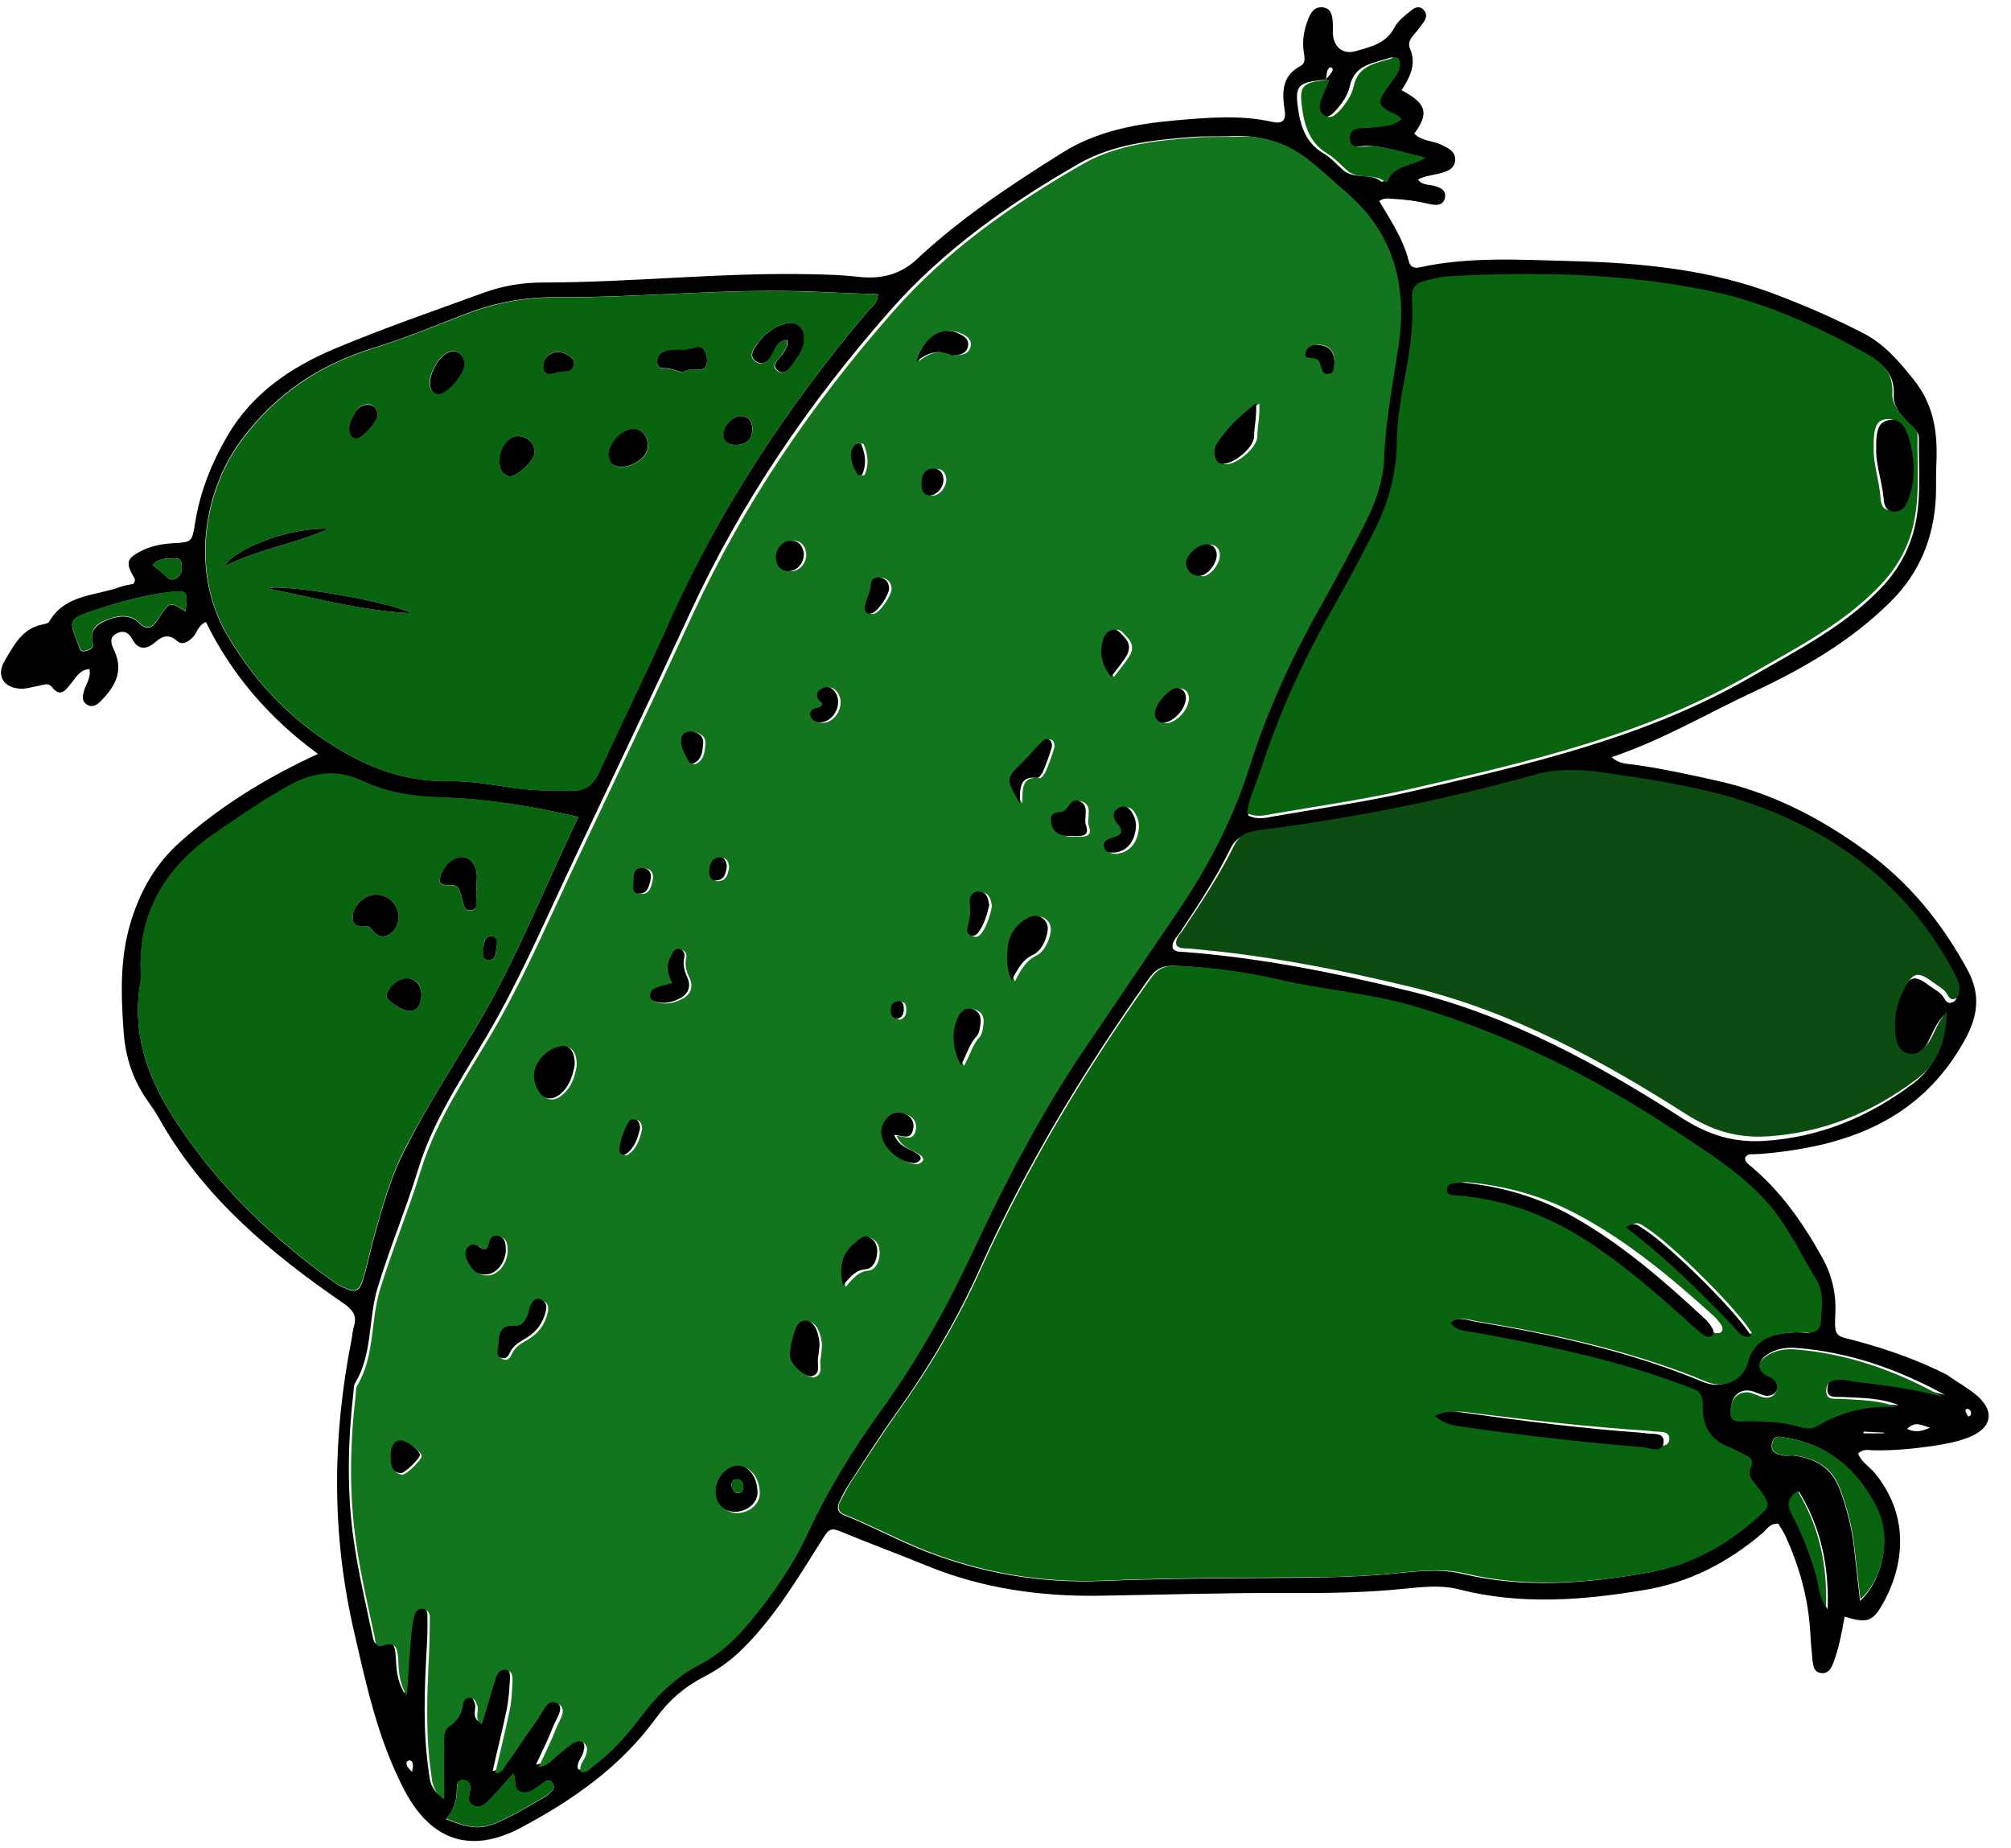 <svg width="74" height="68" viewBox="0 0 74 68" fill="none" xmlns="http://www.w3.org/2000/svg">
<path d="M72.645 51.26C73.452 51.892 73.333 52.57 72.352 52.918C71.976 53.056 71.564 53.129 71.169 53.193C70.417 53.303 69.666 53.377 68.905 53.358C68.74 53.349 68.556 53.303 68.373 53.477C68.483 53.771 68.767 53.945 68.969 54.174C70.252 55.713 70.124 57.546 69.253 59.057C68.895 59.671 68.675 59.726 67.878 59.479C67.814 59.818 67.758 60.148 67.676 60.478C67.621 60.707 67.557 60.927 67.474 61.147C67.392 61.367 67.282 61.605 66.988 61.55C66.732 61.504 66.722 61.275 66.695 61.073C66.658 60.725 66.631 60.377 66.612 60.029C66.539 58.792 66.209 57.628 65.696 56.501C65.622 56.345 65.521 56.208 65.439 56.061C65.127 56.034 65.017 56.272 64.852 56.41C63.587 57.481 62.175 58.224 60.506 58.499C58.214 58.883 55.949 59.057 53.666 58.471C53.015 58.306 52.328 58.389 51.667 58.453C50.246 58.599 48.816 58.618 47.395 58.608C45.094 58.599 42.792 58.673 40.5 58.709C38.3 58.746 36.145 58.444 34.091 57.601C33.037 57.17 31.973 56.776 30.928 56.345C30.635 56.226 30.515 56.226 30.323 56.538C29.378 58.022 28.489 59.562 27.196 60.789C26.811 61.147 26.38 61.449 25.913 61.687C25.198 62.054 24.611 62.558 24.143 63.208C22.841 64.995 21.09 66.223 19.174 67.24C17.331 68.22 15.864 67.725 14.892 65.884C13.902 64.005 13.471 61.962 13.003 59.919C12.196 56.373 12.233 52.827 12.939 49.272C12.967 49.125 12.976 48.978 13.012 48.841C13.15 48.419 13.003 48.2 12.627 47.943C9.95 46.101 7.475 44.04 5.852 41.144C5.723 40.915 5.577 40.705 5.421 40.485C4.889 39.724 4.614 38.89 4.55 37.965C4.449 36.572 4.403 35.198 4.843 33.823C5.201 32.705 5.751 31.762 6.622 30.983C7.979 29.764 9.693 28.655 11.701 27.739C9.913 26.429 8.529 24.826 7.575 22.883C7.264 23.02 7.255 23.304 7.08 23.46C6.924 23.616 6.714 23.744 6.539 23.598C6.228 23.323 5.998 23.378 5.714 23.625C5.412 23.891 5.091 23.946 4.862 23.506C4.733 23.259 4.522 23.176 4.275 23.314C3.99 23.469 4.11 23.735 4.201 23.927C4.568 24.706 4.22 25.274 3.706 25.797C3.56 25.943 3.376 26.062 3.165 25.898C3 25.769 3.046 25.586 3.092 25.421C3.156 25.174 3.349 24.963 3.294 24.615C2.927 24.642 2.789 24.935 2.597 25.165C2.404 25.403 2.221 25.668 1.918 25.284C1.772 25.1 1.607 25.201 1.442 25.229C1.212 25.265 0.983 25.348 0.754 25.338C0.13 25.311 -0.145 24.853 0.167 24.322C0.506 23.753 0.809 23.121 1.57 22.975C1.652 22.956 1.772 22.938 1.808 22.874C2.395 21.857 3.514 21.93 4.431 21.591C4.596 21.536 4.77 21.509 4.907 21.481C5.027 21.334 4.935 21.261 4.88 21.16C4.641 20.721 4.678 20.556 5.091 20.326C5.476 20.107 5.898 20.015 6.347 19.988C7.053 19.951 7.071 19.951 7.181 19.227C7.365 18.091 7.777 17.055 8.355 16.057C9.262 14.49 10.675 13.528 12.27 12.85C14.094 12.08 15.965 11.439 17.826 10.761C18.514 10.513 19.238 10.394 19.971 10.394C23.291 10.394 26.6 10.009 29.919 10.092C30.47 10.101 31.02 10.119 31.57 10.183C32.358 10.275 33.101 10.137 33.743 9.533C35.366 8.012 37.218 6.793 39.088 5.62C40.353 4.823 41.802 4.557 43.251 4.429C44.433 4.328 45.635 4.218 46.817 4.484C47.175 4.567 47.331 4.438 47.276 4.081C47.175 3.421 47.147 2.798 47.862 2.423C48.046 2.322 48.009 2.129 47.982 1.955C47.908 1.543 47.973 1.14 48.119 0.755C48.211 0.507 48.339 0.242 48.66 0.269C48.999 0.297 49.027 0.599 49.045 0.856C49.054 0.975 49.045 1.085 49.045 1.204C49.064 1.717 49.394 2.019 49.88 1.882C50.43 1.726 51.007 1.607 51.319 1.002C51.447 0.755 51.704 0.572 51.924 0.388C52.062 0.269 52.236 0.196 52.392 0.37C52.538 0.526 52.474 0.7 52.364 0.847C52.245 1.011 52.117 1.176 51.988 1.323C51.869 1.47 51.805 1.616 51.888 1.799C52.126 2.349 51.897 2.817 51.576 3.32C52.502 3.815 52.593 4.163 52.043 4.915C52.319 5.199 52.731 5.171 53.061 5.336C53.3 5.455 53.556 5.574 53.547 5.886C53.529 6.207 53.272 6.298 53.006 6.372C52.731 6.454 52.438 6.454 52.181 6.61C52.328 6.811 52.548 6.784 52.74 6.83C52.979 6.894 53.226 6.976 53.171 7.27C53.116 7.572 52.85 7.563 52.612 7.508C52.154 7.398 51.695 7.334 51.227 7.315C51.09 7.306 50.934 7.27 50.751 7.398C51.172 8.103 51.64 8.8 51.842 9.615C51.888 9.817 52.034 9.881 52.245 9.835C54.088 9.432 55.958 9.56 57.82 9.606C60.387 9.67 62.936 9.908 65.365 10.843C66.457 11.255 67.52 11.723 68.556 12.254C69.326 12.648 69.849 13.262 70.39 13.931C71.188 14.911 71.307 15.956 71.252 17.11C71.233 17.514 71.252 17.926 71.233 18.329C71.151 19.804 70.638 21.078 69.565 22.141C68.116 23.579 66.392 24.578 64.559 25.439C62.826 26.246 61.175 27.226 59.305 27.858C59.589 28.115 59.864 28.096 60.121 28.133C61.13 28.271 62.129 28.491 63.119 28.71C65.145 29.15 66.924 30.057 68.611 31.276C70.243 32.449 71.444 33.933 72.389 35.665C72.884 36.563 72.801 37.369 72.288 38.285C70.638 41.245 67.924 42.189 64.797 42.455C64.65 42.464 64.504 42.464 64.357 42.473C64.311 42.482 64.274 42.537 64.229 42.565C64.183 42.711 64.284 42.785 64.366 42.858C65.485 43.774 66.301 44.928 67.007 46.184C67.383 46.843 67.566 47.512 67.538 48.264C67.493 49.253 67.529 49.125 68.382 49.354C69.51 49.666 70.601 50.05 71.646 50.582C71.958 50.811 72.325 51.013 72.645 51.26ZM72.526 52.039C72.545 51.956 72.508 51.874 72.425 51.837C72.361 51.828 72.306 51.856 72.325 51.91C72.343 51.984 72.389 52.057 72.425 52.121C72.462 52.103 72.526 52.075 72.526 52.039ZM72.013 36.545C72.013 36.334 71.93 36.151 71.839 35.967C70.197 32.843 67.621 30.827 64.348 29.672C62.56 29.04 60.68 28.775 58.801 28.5C57.966 28.381 57.132 28.362 56.307 28.601C52.969 29.553 49.577 30.213 46.139 30.653C45.726 30.708 45.46 30.845 45.268 31.239C44.745 32.311 44.085 33.31 43.425 34.3C43.306 34.483 43.095 34.648 43.159 34.904C43.278 35.033 43.425 35.014 43.572 35.024C46.395 35.243 49.164 35.793 51.897 36.471C55.518 37.36 58.782 39.138 61.891 41.135C62.853 41.749 63.77 42.042 64.889 41.978C66.97 41.85 68.785 41.089 70.417 39.852C71.178 39.275 71.499 38.46 71.518 37.36C71.105 37.809 71.05 38.304 70.738 38.634C70.564 38.808 70.408 38.964 70.142 38.918C69.84 38.863 69.711 38.643 69.656 38.368C69.528 37.681 69.666 37.03 69.996 36.435C70.289 35.894 70.482 35.876 71.004 36.27C71.188 36.407 71.408 36.508 71.536 36.719C71.591 36.81 71.655 36.929 71.793 36.893C71.994 36.847 72.013 36.7 72.013 36.545ZM70.61 16.112C70.61 15.928 70.5 15.828 70.362 15.699C70.032 15.388 69.656 14.966 69.684 14.563C69.739 13.748 69.262 13.381 68.703 13.07C66.869 12.053 64.962 11.182 62.89 10.761C59.736 10.119 56.536 10.064 53.336 10.238C53.043 10.257 52.768 10.33 52.483 10.403C52.098 10.504 51.979 10.697 52.007 11.091C52.071 11.961 51.943 12.831 51.787 13.693C51.631 14.554 51.457 15.406 51.447 16.286C51.438 17.44 51.154 18.531 50.641 19.557C50.155 20.519 49.65 21.472 49.119 22.407C48.018 24.331 47.102 26.328 46.423 28.445C46.258 28.967 46.001 29.453 45.928 30.002C46.276 30.177 46.597 30.085 46.9 30.03C48.587 29.737 50.292 29.498 51.961 29.114C56.261 28.115 60.57 27.144 64.467 24.89C66.154 23.909 67.887 23.039 69.253 21.6C69.803 21.014 70.188 20.354 70.408 19.584C70.729 18.43 70.592 17.266 70.61 16.112ZM70.179 52.57C70.509 52.735 70.775 52.634 71.022 52.525C70.757 52.469 70.491 52.25 70.179 52.57ZM68.254 50.765C69.372 50.903 70.482 51.031 71.573 51.324C69.858 50.38 68.043 49.739 66.081 49.592C65.705 49.565 65.32 49.629 64.999 49.858C64.687 50.078 64.696 50.307 64.99 50.527C65.063 50.573 65.155 50.591 65.219 50.637C65.411 50.765 65.485 50.949 65.375 51.159C65.283 51.333 65.109 51.379 64.925 51.343C64.733 51.297 64.549 51.178 64.348 51.159C63.963 51.132 63.724 51.397 63.697 51.81C63.66 52.295 63.999 52.213 64.274 52.213C64.944 52.213 65.604 52.222 66.255 52.424C66.475 52.497 66.713 52.506 66.933 52.378C67.841 51.856 68.822 51.627 69.876 51.7C69.198 51.425 68.501 51.434 67.814 51.397C67.575 51.379 67.218 51.48 67.245 51.077C67.263 50.674 67.612 50.701 67.905 50.701C68.024 50.701 68.134 50.747 68.254 50.765ZM69.326 52.735C69.326 52.726 69.326 52.717 69.326 52.708C69.079 52.699 68.831 52.68 68.575 52.671C68.575 52.689 68.575 52.717 68.575 52.735C68.831 52.735 69.079 52.735 69.326 52.735ZM68.446 58.902C69.317 58.068 69.601 56.565 69.042 55.466C68.364 54.11 67.309 53.166 65.751 52.9C65.531 52.864 65.265 52.763 65.2 53.12C65.145 53.45 65.393 53.505 65.622 53.551C65.76 53.578 65.916 53.532 66.053 53.56C66.823 53.67 67.401 54.009 67.694 54.788C67.951 55.475 68.134 56.171 68.217 56.895C68.29 57.536 68.364 58.187 68.446 58.902ZM67.254 59.213C67.309 57.592 66.998 56.19 66.2 54.879C65.751 55.182 65.824 55.484 66.007 55.814C66.365 56.483 66.631 57.179 66.842 57.903C66.97 58.306 66.97 58.746 67.254 59.213ZM66.878 48.63C66.906 48.108 66.988 47.54 66.713 47.091C66.126 46.129 65.668 45.103 64.907 44.241C63.953 43.16 62.743 42.409 61.597 41.648C58.608 39.66 55.417 38.047 51.952 37.021C50.356 36.545 48.688 36.435 47.074 36.059C45.827 35.775 44.571 35.601 43.278 35.537C42.719 35.509 42.508 35.674 42.242 36.05C39.849 39.431 37.722 42.959 36.026 46.743C35.201 48.575 34.183 50.307 33.009 51.947C32.395 52.799 31.836 53.688 31.267 54.559C31.121 54.779 31.001 55.008 30.891 55.246C30.791 55.456 30.8 55.64 31.047 55.741C32.065 56.144 33.028 56.675 34.054 57.078C36.154 57.894 38.318 58.26 40.546 58.169C42.93 58.068 45.314 58.068 47.707 58.05C48.844 58.04 49.971 58.013 51.108 57.912C52.007 57.83 52.924 57.692 53.804 57.903C56.096 58.453 58.37 58.26 60.644 57.857C62.12 57.592 63.376 56.886 64.485 55.906C65.054 55.402 65.045 55.374 64.605 54.779C64.439 54.549 64.155 54.339 64.302 54.018C64.449 53.688 64.247 53.615 64.027 53.505C63.843 53.422 63.669 53.312 63.477 53.239C62.78 52.973 62.523 52.396 62.541 51.736C62.551 51.361 62.441 51.205 62.138 51.086C61.836 50.976 61.542 50.857 61.24 50.756C58.929 49.941 56.527 49.455 54.125 49.024C53.85 48.978 53.538 48.997 53.281 48.676C53.648 48.419 53.96 48.566 54.262 48.621C57.141 49.098 59.974 49.721 62.679 50.848C63.348 51.123 64.018 50.811 64.21 50.115C64.375 49.537 64.751 49.244 65.301 49.116C65.677 49.033 66.044 48.997 66.429 49.033C66.713 49.061 66.86 48.914 66.878 48.63ZM50.925 6.656C51.136 6.06 51.787 6.106 52.346 5.776C51.576 5.611 50.98 5.391 50.338 5.364C50.045 5.355 49.559 5.529 49.531 5.107C49.495 4.622 50.008 4.732 50.329 4.686C50.705 4.631 51.099 4.658 51.429 4.383C51.347 4.301 51.337 4.264 51.31 4.255C50.512 3.87 50.494 3.815 50.971 3.146C51.127 2.936 51.31 2.743 51.365 2.477C51.402 2.294 51.356 2.047 51.136 2.129C50.558 2.331 49.843 2.358 49.669 3.174C49.595 3.513 49.385 3.806 49.146 4.072C49.009 4.218 48.844 4.374 48.614 4.255C48.394 4.136 48.394 3.925 48.459 3.724C48.55 3.458 48.669 3.201 48.779 2.936C48.789 2.936 48.789 2.936 48.798 2.936C48.798 2.926 48.798 2.917 48.807 2.899C48.88 2.817 48.944 2.743 49.009 2.652C49.054 2.578 49.064 2.487 48.944 2.477C48.917 2.477 48.862 2.551 48.844 2.597C48.816 2.697 48.816 2.798 48.798 2.899C48.789 2.908 48.789 2.908 48.779 2.917C48.779 2.926 48.779 2.926 48.77 2.936C48.688 2.945 48.605 2.945 48.532 2.954C47.762 3.055 47.652 3.192 47.762 3.971C47.853 4.649 48.055 5.263 48.706 5.648C48.981 5.804 49.192 6.06 49.44 6.271C49.843 6.61 50.43 6.344 50.833 6.683C50.852 6.692 50.916 6.674 50.925 6.656ZM51.337 12.712C51.667 10.495 51.154 8.552 49.385 7.05C48.963 6.692 48.559 6.317 48.138 5.959C47.349 5.309 46.451 4.961 45.405 5.006C44.883 5.034 44.36 4.997 43.837 5.043C42.416 5.153 40.977 5.3 39.712 6.014C37.135 7.49 34.715 9.194 32.743 11.439C29.791 14.792 27.279 18.457 25.399 22.535C23.987 25.595 22.529 28.637 21.09 31.688C20.182 33.603 19.339 35.555 18.312 37.415C17.294 39.257 16.02 40.952 15.387 43.023C14.938 44.489 14.342 45.909 13.893 47.384C13.544 48.548 13.718 49.821 13.058 50.903C13.003 50.994 13.022 51.132 13.003 51.242C12.802 53.038 12.756 54.834 13.012 56.639C13.178 57.821 13.453 58.984 13.7 60.148C13.737 60.304 13.746 60.551 13.993 60.459C14.498 60.276 14.534 60.597 14.562 60.936C14.589 61.339 14.571 61.761 14.883 62.301C14.938 61.449 14.984 60.789 15.039 60.12C15.057 59.864 15.103 59.598 15.158 59.351C15.195 59.204 15.295 59.085 15.47 59.103C15.635 59.122 15.726 59.25 15.726 59.406C15.736 59.836 15.726 60.276 15.699 60.707C15.616 62.191 15.561 63.666 15.772 65.151C15.818 65.481 15.827 65.829 16.258 66.104C16.258 65.389 16.249 64.784 16.258 64.18C16.267 63.923 16.212 63.593 16.432 63.437C16.753 63.217 16.9 62.952 16.955 62.594C16.973 62.475 17.056 62.374 17.193 62.374C17.368 62.374 17.413 62.512 17.468 62.658C17.551 62.869 17.331 63.153 17.634 63.346C17.689 63.19 17.734 63.053 17.771 62.915C17.881 62.521 17.991 62.127 18.119 61.742C18.184 61.55 18.257 61.312 18.514 61.348C18.779 61.385 18.779 61.632 18.761 61.834C18.743 62.182 18.715 62.53 18.651 62.869C18.495 63.63 18.303 64.381 18.129 65.151C18.404 65.142 18.477 64.922 18.578 64.766C18.963 64.225 19.33 63.657 19.724 63.117C19.898 62.878 20.036 62.402 20.393 62.567C20.833 62.778 20.494 63.181 20.375 63.474C20.192 63.95 19.962 64.409 19.724 64.922C20.091 64.876 20.21 64.656 20.393 64.519C20.577 64.381 20.751 64.216 20.934 64.079C21.081 63.969 21.246 63.914 21.411 64.06C21.539 64.17 21.503 64.317 21.466 64.463C21.411 64.674 21.191 64.848 21.273 65.096C21.494 65.16 21.594 64.995 21.723 64.894C22.429 64.372 23.006 63.712 23.529 63.016C24.116 62.237 24.803 61.586 25.674 61.138C26.408 60.762 26.995 60.194 27.517 59.552C28.333 58.563 29.067 57.509 29.608 56.345C30.369 54.733 31.295 53.221 32.331 51.782C33.633 49.986 34.706 48.062 35.641 46.056C36.86 43.444 38.18 40.888 39.803 38.496C40.949 36.81 42.086 35.124 43.232 33.438C44.351 31.789 45.249 30.039 45.845 28.142C46.524 25.998 47.477 23.973 48.587 22.022C49.091 21.133 49.559 20.235 50.026 19.328C50.43 18.549 50.742 17.715 50.778 16.835C50.861 15.452 51.136 14.087 51.337 12.712ZM31.946 11.439C32.092 11.274 32.312 11.146 32.303 10.825C31.533 10.797 30.754 10.77 29.984 10.733C26.811 10.596 23.648 10.953 20.485 10.935C19.302 10.925 18.184 11.136 17.083 11.567C15.974 11.998 14.864 12.456 13.728 12.804C11.747 13.418 10.143 14.49 8.887 16.176C7.392 18.192 7.071 21.142 8.327 23.314C9.492 25.311 11.059 26.869 13.159 27.941C14.241 28.491 15.323 28.747 16.497 28.738C17.203 28.729 17.89 28.83 18.578 28.939C19.385 29.077 20.192 29.095 21.008 29.095C21.558 29.095 21.833 28.866 22.053 28.381C22.887 26.557 23.786 24.761 24.593 22.929C26.472 18.741 28.975 14.948 31.946 11.439ZM20.329 65.875C20.421 65.774 20.375 65.655 20.302 65.563C20.237 65.49 20.146 65.499 20.072 65.545C19.971 65.609 19.88 65.682 19.788 65.746C19.596 65.875 19.412 66.021 19.146 65.93C18.844 65.82 19.027 65.481 18.88 65.261C18.614 65.563 18.394 65.829 18.147 66.076C17.954 66.269 17.762 66.58 17.423 66.433C17.129 66.305 17.294 66.03 17.303 65.811C17.313 65.645 17.239 65.517 17.074 65.499C16.808 65.462 16.808 65.682 16.808 65.847C16.808 66.232 16.717 66.589 16.405 66.928C17.349 67.304 17.716 67.332 18.45 66.992C19 66.736 19.522 66.415 20.054 66.113C20.164 66.04 20.256 65.966 20.329 65.875ZM17.588 37.681C19.009 35.271 20.026 32.678 21.283 30.057C19.568 29.663 17.973 29.398 16.341 29.352C15.314 29.324 14.305 29.196 13.37 28.756C12.435 28.307 11.564 28.417 10.702 28.885C9.758 29.398 8.877 30.012 7.988 30.616C6.081 31.908 5.036 33.622 5.192 35.977C5.192 36.004 5.192 36.032 5.182 36.068C4.825 38.011 5.421 39.669 6.503 41.309C8.052 43.664 10.014 45.552 12.279 47.164C12.371 47.228 12.472 47.292 12.582 47.347C13.095 47.595 13.232 47.54 13.388 46.999C13.508 46.578 13.599 46.156 13.709 45.735C14.039 44.525 14.369 43.307 14.947 42.207C15.745 40.64 16.698 39.174 17.588 37.681ZM15.167 65.197C15.176 65.077 15.204 64.995 15.195 64.922C15.185 64.83 15.14 64.748 15.039 64.775C14.938 64.803 14.947 64.903 14.984 64.986C15.02 65.05 15.085 65.105 15.167 65.197ZM6.824 22.498C6.915 21.774 6.906 21.71 6.273 21.783C5.302 21.893 4.357 22.159 3.431 22.471C2.514 22.782 2.523 22.81 2.881 23.717C2.936 23.854 2.936 24.01 3.147 23.955C3.285 23.918 3.468 23.854 3.422 23.689C3.275 23.158 3.596 22.947 4 22.791C4.403 22.645 4.797 22.608 5.137 22.938C5.467 23.268 5.668 23.011 5.824 22.773C6.246 22.132 6.237 22.122 6.824 22.498ZM6.549 21.234C6.704 21.105 6.695 20.922 6.686 20.757C6.668 20.51 6.457 20.537 6.301 20.546C6.081 20.556 5.833 20.537 5.613 20.794C5.806 20.95 5.971 21.059 6.108 21.197C6.246 21.353 6.384 21.362 6.549 21.234Z" fill="black"/>
<path d="M71.93 35.827C72.022 36.009 72.114 36.191 72.104 36.4C72.104 36.555 72.077 36.701 71.912 36.756C71.774 36.792 71.71 36.683 71.655 36.583C71.527 36.373 71.307 36.273 71.124 36.136C70.601 35.745 70.409 35.763 70.116 36.3C69.786 36.892 69.648 37.539 69.776 38.222C69.832 38.496 69.96 38.714 70.262 38.769C70.519 38.814 70.684 38.66 70.858 38.486C71.17 38.159 71.225 37.667 71.637 37.22C71.619 38.313 71.298 39.133 70.537 39.698C68.906 40.928 67.091 41.684 65.011 41.811C63.893 41.875 62.967 41.584 62.014 40.973C58.898 38.987 55.635 37.22 52.024 36.337C49.293 35.672 46.516 35.125 43.703 34.897C43.565 34.888 43.409 34.907 43.29 34.779C43.226 34.524 43.437 34.36 43.556 34.178C44.216 33.185 44.876 32.201 45.398 31.135C45.591 30.744 45.856 30.607 46.269 30.552C49.706 30.106 53.096 29.45 56.432 28.512C57.257 28.275 58.082 28.293 58.925 28.412C60.795 28.685 62.683 28.949 64.47 29.578C67.714 30.716 70.299 32.72 71.93 35.827Z" fill="#0C4C11"/>
<path d="M70.313 15.621C70.45 15.75 70.57 15.841 70.56 16.033C70.542 17.187 70.67 18.359 70.359 19.503C70.148 20.281 69.754 20.931 69.204 21.517C67.838 22.954 66.106 23.833 64.419 24.804C60.532 27.056 56.224 28.026 51.916 29.024C50.248 29.409 48.543 29.647 46.856 29.94C46.554 29.995 46.233 30.086 45.885 29.912C45.958 29.363 46.215 28.869 46.38 28.356C47.058 26.25 47.975 24.245 49.075 22.323C49.606 21.389 50.11 20.437 50.596 19.476C51.11 18.45 51.394 17.361 51.403 16.207C51.412 15.329 51.586 14.477 51.742 13.617C51.898 12.756 52.017 11.895 51.962 11.017C51.934 10.623 52.054 10.431 52.439 10.33C52.723 10.257 52.998 10.184 53.291 10.165C56.49 9.991 59.689 10.046 62.842 10.687C64.914 11.108 66.82 11.978 68.654 12.994C69.204 13.305 69.68 13.671 69.635 14.486C69.607 14.889 69.983 15.31 70.313 15.621ZM70.038 18.331C70.267 17.654 70.258 16.967 70.102 16.281C69.955 15.64 69.763 15.383 69.424 15.42C69.057 15.457 68.929 15.713 68.947 16.5C68.929 17.031 69.14 17.645 69.195 18.276C69.213 18.505 69.25 18.771 69.561 18.771C69.836 18.771 69.965 18.56 70.038 18.331Z" fill="#096410"/>
<path d="M70.294 16.316C70.465 17.015 70.475 17.697 70.224 18.378C70.144 18.608 70.003 18.82 69.712 18.82C69.371 18.82 69.331 18.553 69.311 18.323C69.251 17.688 69.02 17.071 69.04 16.537C69.02 15.745 69.16 15.496 69.562 15.45C69.923 15.413 70.134 15.671 70.294 16.316Z" fill="black"/>
<path d="M71.492 51.394C70.408 51.098 69.296 50.959 68.194 50.83C68.085 50.811 67.967 50.774 67.857 50.765C67.566 50.765 67.22 50.737 67.201 51.144C67.183 51.551 67.529 51.449 67.766 51.468C68.449 51.514 69.142 51.505 69.816 51.773C68.768 51.699 67.793 51.93 66.892 52.457C66.673 52.587 66.445 52.568 66.218 52.503C65.571 52.3 64.915 52.291 64.25 52.291C63.968 52.291 63.63 52.374 63.676 51.884C63.703 51.477 63.94 51.199 64.323 51.227C64.514 51.246 64.696 51.366 64.897 51.412C65.07 51.449 65.252 51.403 65.343 51.227C65.462 51.014 65.379 50.83 65.188 50.7C65.115 50.654 65.024 50.635 64.96 50.589C64.66 50.367 64.66 50.136 64.97 49.914C65.288 49.683 65.671 49.618 66.044 49.646C67.985 49.794 69.788 50.441 71.492 51.394Z" fill="#096410"/>
<path d="M69.055 55.44C69.614 56.537 69.339 58.015 68.459 58.84C68.376 58.133 68.303 57.489 68.229 56.854C68.147 56.138 67.963 55.449 67.707 54.769C67.423 53.998 66.836 53.663 66.066 53.554C65.928 53.536 65.772 53.572 65.635 53.545C65.405 53.499 65.158 53.445 65.213 53.119C65.277 52.765 65.543 52.865 65.763 52.901C67.312 53.155 68.367 54.098 69.055 55.44Z" fill="#096410"/>
<path d="M66.146 54.853C66.938 56.16 67.247 57.549 67.192 59.147C66.91 58.684 66.91 58.248 66.792 57.849C66.574 57.132 66.31 56.433 65.964 55.779C65.782 55.452 65.701 55.153 66.146 54.853Z" fill="#096410"/>
<path d="M66.84 47.082C67.124 47.54 67.042 48.099 67.005 48.621C66.987 48.904 66.84 49.042 66.555 49.024C66.168 48.996 65.801 49.024 65.424 49.106C64.863 49.225 64.486 49.527 64.33 50.104C64.137 50.8 63.466 51.111 62.795 50.837C60.083 49.71 57.234 49.088 54.356 48.611C54.062 48.566 53.741 48.41 53.373 48.666C53.63 48.987 53.943 48.969 54.219 49.014C56.636 49.445 59.035 49.939 61.352 50.745C61.655 50.855 61.959 50.965 62.253 51.075C62.556 51.184 62.666 51.34 62.657 51.725C62.639 52.384 62.896 52.961 63.595 53.226C63.788 53.3 63.962 53.4 64.146 53.492C64.367 53.593 64.569 53.666 64.422 54.005C64.275 54.334 64.56 54.536 64.725 54.765C65.167 55.369 65.176 55.387 64.606 55.891C63.494 56.871 62.234 57.576 60.754 57.841C58.475 58.244 56.195 58.436 53.897 57.887C53.005 57.676 52.086 57.814 51.194 57.896C50.064 58.006 48.924 58.033 47.784 58.033C45.394 58.052 43.004 58.052 40.605 58.153C38.371 58.244 36.193 57.878 34.097 57.063C33.067 56.66 32.102 56.129 31.082 55.726C30.824 55.625 30.815 55.442 30.925 55.232C31.045 54.994 31.164 54.765 31.302 54.545C31.881 53.666 32.442 52.787 33.049 51.935C34.225 50.296 35.246 48.566 36.073 46.734C37.783 42.953 39.906 39.419 42.305 36.049C42.572 35.683 42.783 35.509 43.344 35.536C44.64 35.591 45.9 35.765 47.15 36.058C48.767 36.434 50.441 36.543 52.04 37.02C55.515 38.045 58.714 39.657 61.71 41.644C62.868 42.413 64.073 43.163 65.029 44.235C65.792 45.096 66.251 46.13 66.84 47.082ZM63.843 48.721C63.99 48.886 64.128 49.152 64.468 49.051C63.972 48.2 61.508 45.755 60.57 45.169C60.414 45.068 60.249 44.885 59.964 45.123C60.285 45.379 60.598 45.627 60.901 45.883C61.94 46.771 62.914 47.723 63.843 48.721ZM63.3 49.033C63.429 48.959 63.392 48.831 63.328 48.731C63.245 48.611 63.154 48.502 63.043 48.401C61.508 47.018 59.927 45.691 58.098 44.711C56.829 44.024 55.469 43.63 53.952 43.493C53.888 43.502 53.741 43.502 53.603 43.53C53.483 43.557 53.41 43.64 53.41 43.777C53.41 43.887 53.492 43.923 53.575 43.942C53.658 43.96 53.75 43.96 53.833 43.96C55.735 44.116 57.445 44.784 59.017 45.837C60.23 46.643 61.343 47.577 62.437 48.529C62.63 48.703 62.832 48.868 63.043 49.014C63.117 49.06 63.236 49.06 63.3 49.033ZM61.425 52.952C61.453 52.595 60.993 52.705 60.727 52.65C60.699 52.64 60.672 52.65 60.644 52.64C58.493 52.503 56.351 52.256 54.219 51.99C53.851 51.944 53.483 51.862 52.978 52.082C53.382 52.356 53.695 52.402 54.007 52.439C56.232 52.714 58.456 52.952 60.699 53.126C60.947 53.153 61.398 53.327 61.425 52.952Z" fill="#096410"/>
<path d="M64.438 49.157C64.091 49.26 63.96 48.989 63.801 48.822C62.845 47.805 61.852 46.834 60.794 45.929C60.484 45.668 60.166 45.425 59.838 45.155C60.128 44.922 60.297 45.099 60.456 45.202C61.421 45.799 63.932 48.29 64.438 49.157Z" fill="black"/>
<path d="M62.997 48.847C63.061 48.941 63.106 49.081 62.97 49.156C62.907 49.194 62.789 49.184 62.735 49.147C62.526 48.997 62.327 48.829 62.137 48.651C61.06 47.669 59.964 46.724 58.769 45.901C57.221 44.825 55.528 44.143 53.662 43.984C53.581 43.974 53.49 43.984 53.409 43.965C53.327 43.946 53.246 43.9 53.246 43.797C53.237 43.656 53.309 43.572 53.436 43.544C53.572 43.516 53.717 43.516 53.78 43.507C55.274 43.647 56.614 44.049 57.864 44.751C59.665 45.761 61.223 47.117 62.735 48.52C62.825 48.604 62.925 48.726 62.997 48.847Z" fill="black"/>
<path d="M60.521 52.725C60.786 52.786 61.245 52.665 61.217 53.058C61.19 53.471 60.741 53.28 60.484 53.249C58.257 53.068 56.03 52.806 53.812 52.493C53.5 52.453 53.188 52.403 52.785 52.1C53.289 51.858 53.656 51.949 54.023 51.999C56.149 52.292 58.284 52.564 60.429 52.715C60.457 52.725 60.493 52.725 60.521 52.725Z" fill="black"/>
<path d="M52.478 5.8C51.919 6.132 51.268 6.086 51.057 6.685C51.048 6.703 50.993 6.712 50.984 6.703C50.581 6.353 49.994 6.629 49.591 6.288C49.344 6.076 49.133 5.828 48.858 5.662C48.207 5.275 48.006 4.657 47.914 3.975C47.804 3.192 47.914 3.054 48.684 2.952C48.766 2.943 48.849 2.934 48.922 2.934C48.812 3.201 48.693 3.459 48.601 3.727C48.537 3.929 48.537 4.141 48.757 4.261C48.986 4.381 49.142 4.224 49.289 4.077C49.527 3.809 49.738 3.515 49.811 3.174C49.985 2.353 50.7 2.326 51.277 2.123C51.497 2.04 51.543 2.289 51.507 2.473C51.452 2.741 51.259 2.934 51.112 3.146C50.636 3.819 50.654 3.874 51.452 4.261C51.47 4.27 51.488 4.298 51.571 4.39C51.241 4.666 50.847 4.648 50.471 4.694C50.15 4.74 49.637 4.63 49.674 5.118C49.71 5.533 50.187 5.367 50.48 5.376C51.112 5.413 51.708 5.634 52.478 5.8Z" fill="#096410"/>
<path d="M49.507 7.044C51.28 8.548 51.794 10.493 51.464 12.714C51.262 14.099 50.986 15.466 50.931 16.87C50.904 17.75 50.582 18.576 50.178 19.365C49.709 20.273 49.232 21.172 48.736 22.062C47.624 24.016 46.669 26.044 45.99 28.191C45.393 30.099 44.483 31.851 43.372 33.493C42.224 35.182 41.085 36.87 39.937 38.558C38.311 40.952 36.988 43.512 35.767 46.127C34.83 48.136 33.746 50.062 32.451 51.861C31.404 53.301 30.476 54.806 29.723 56.429C29.181 57.594 28.446 58.65 27.629 59.64C27.105 60.273 26.518 60.842 25.783 61.227C24.91 61.677 24.221 62.328 23.634 63.108C23.11 63.806 22.531 64.466 21.824 64.989C21.695 65.09 21.585 65.255 21.374 65.191C21.282 64.934 21.512 64.769 21.567 64.558C21.604 64.411 21.64 64.273 21.512 64.154C21.346 64.007 21.181 64.072 21.034 64.172C20.841 64.31 20.676 64.466 20.492 64.613C20.308 64.75 20.189 64.971 19.822 65.016C20.061 64.503 20.29 64.044 20.474 63.567C20.584 63.273 20.933 62.87 20.492 62.659C20.134 62.493 19.996 62.971 19.822 63.209C19.427 63.75 19.069 64.319 18.674 64.861C18.563 65.016 18.499 65.237 18.224 65.246C18.398 64.475 18.591 63.723 18.747 62.961C18.821 62.622 18.839 62.273 18.857 61.925C18.866 61.723 18.876 61.475 18.609 61.438C18.352 61.411 18.279 61.64 18.214 61.833C18.095 62.218 17.985 62.613 17.865 63.007C17.829 63.145 17.773 63.282 17.728 63.438C17.424 63.246 17.645 62.971 17.562 62.75C17.507 62.604 17.461 62.466 17.287 62.466C17.149 62.466 17.066 62.567 17.048 62.686C16.993 63.053 16.846 63.319 16.524 63.53C16.304 63.677 16.35 64.007 16.35 64.273C16.341 64.879 16.35 65.484 16.35 66.2C15.918 65.925 15.909 65.576 15.863 65.246C15.652 63.769 15.716 62.282 15.79 60.796C15.808 60.365 15.817 59.925 15.817 59.493C15.817 59.347 15.725 59.209 15.56 59.191C15.385 59.172 15.284 59.292 15.248 59.438C15.193 59.695 15.147 59.952 15.128 60.209C15.073 60.87 15.036 61.539 14.972 62.393C14.66 61.861 14.678 61.438 14.651 61.026C14.623 60.686 14.586 60.365 14.081 60.549C13.824 60.64 13.815 60.393 13.787 60.237C13.539 59.072 13.264 57.906 13.098 56.723C12.841 54.925 12.878 53.127 13.089 51.319C13.098 51.2 13.089 51.072 13.144 50.98C13.796 49.897 13.631 48.613 13.98 47.457C14.43 45.98 15.027 44.558 15.477 43.09C16.111 41.016 17.379 39.319 18.407 37.475C19.445 35.613 20.281 33.659 21.19 31.741C22.632 28.686 24.093 25.64 25.507 22.576C27.39 18.494 29.907 14.833 32.864 11.466C34.839 9.218 37.264 7.512 39.845 6.035C41.112 5.31 42.554 5.172 43.978 5.062C44.502 5.016 45.025 5.053 45.549 5.026C46.596 4.97 47.496 5.328 48.286 5.98C48.681 6.301 49.085 6.686 49.507 7.044ZM48.901 13.741C49.131 13.704 49.085 13.484 49.103 13.338C49.103 13.053 49.03 12.805 48.736 12.714C48.497 12.64 48.249 12.677 48.157 12.934C48.056 13.218 48.332 13.136 48.469 13.181C48.589 13.218 48.626 13.347 48.653 13.457C48.69 13.604 48.718 13.769 48.901 13.741ZM46.265 16.053C46.265 15.714 46.366 15.374 46.339 14.842C45.696 15.328 45.264 15.778 44.915 16.301C44.814 16.448 44.777 16.622 44.823 16.805C44.86 16.952 44.952 17.081 45.117 17.081C45.53 17.081 46.265 16.466 46.265 16.053ZM44.226 21.2C44.511 21.227 44.906 20.75 44.887 20.411C44.878 20.172 44.74 20.044 44.511 20.035C44.153 20.053 43.721 20.475 43.758 20.769C43.785 21.035 43.96 21.181 44.226 21.2ZM43.684 25.98C43.739 25.842 43.776 25.704 43.73 25.558C43.675 25.402 43.565 25.337 43.409 25.328C43.115 25.356 42.61 25.943 42.61 26.264C42.61 26.42 42.683 26.539 42.839 26.594C43.096 26.668 43.528 26.356 43.684 25.98ZM41.911 30.374C41.902 30.319 41.902 30.2 41.856 30.099C41.755 29.851 41.599 29.594 41.287 29.759C41.039 29.888 41.021 30.108 41.223 30.337C41.562 30.732 41.232 30.805 40.938 30.897C40.791 30.943 40.699 31.072 40.745 31.237C40.8 31.402 40.956 31.42 41.103 31.411C41.572 31.365 41.902 30.971 41.911 30.374ZM41.562 24.136C41.719 23.888 41.682 23.64 41.461 23.429C41.342 23.31 41.241 23.127 41.039 23.181C40.745 23.264 40.672 23.53 40.644 23.787C40.598 24.163 40.681 24.512 40.993 24.906C41.223 24.594 41.416 24.374 41.562 24.136ZM39.477 30.778C39.781 30.759 40.277 30.897 40.047 30.328C40.019 29.998 40.185 29.649 39.845 29.503C39.523 29.356 39.45 29.759 39.248 29.87C39.156 29.925 39.018 29.897 38.926 29.934C38.807 29.98 38.779 30.099 38.789 30.218C38.798 30.585 39.055 30.805 39.477 30.778ZM38.798 27.503C38.816 27.429 38.798 27.319 38.752 27.264C38.66 27.163 38.531 27.191 38.449 27.282C38.192 27.549 37.953 27.842 37.677 28.099C37.117 28.631 37.108 28.695 37.622 29.567C37.622 29.035 37.585 28.539 38.256 28.631C38.32 28.64 38.43 28.484 38.476 28.393C38.605 28.108 38.706 27.805 38.798 27.503ZM38.614 34.493C38.688 34.264 38.715 34.016 38.513 33.842C38.274 33.631 38.017 33.732 37.797 33.888C37.438 34.136 37.236 34.484 37.2 34.906C37.172 35.246 37.126 35.604 37.347 36.108C37.576 35.659 37.76 35.347 38.109 35.172C38.366 35.053 38.522 34.787 38.614 34.493ZM36.502 33.337C36.465 33.127 36.428 32.861 36.143 32.842C35.831 32.824 35.758 33.072 35.794 33.319C35.84 33.622 35.785 33.888 35.712 34.172C35.684 34.282 35.693 34.411 35.831 34.457C35.969 34.503 36.051 34.411 36.125 34.328C36.327 34.035 36.428 33.705 36.502 33.337ZM36.189 37.677C36.217 37.475 36.171 37.264 35.95 37.172C35.684 37.062 35.482 37.2 35.381 37.42C35.115 37.989 35.151 38.558 35.473 39.218C35.703 38.805 35.785 38.438 36.042 38.163C36.143 38.053 36.171 37.851 36.189 37.677ZM35.721 12.723C35.758 12.484 35.574 12.365 35.381 12.273C34.766 11.989 34.095 12.374 33.81 13.292C34.251 12.934 34.665 12.86 35.105 13.062C35.133 13.071 35.161 13.071 35.188 13.062C35.445 13.062 35.675 13.007 35.721 12.723ZM34.325 18.237C34.6 18.218 34.848 17.888 34.821 17.604C34.793 17.365 34.646 17.227 34.417 17.255C34.095 17.292 34.022 17.558 34.013 17.833C34.003 18.044 34.077 18.227 34.325 18.237ZM33.948 42.723C34.013 42.64 33.939 42.558 33.875 42.503C33.599 42.301 33.204 42.273 32.993 41.787C33.287 41.815 33.59 41.998 33.691 41.613C33.755 41.356 33.663 41.145 33.425 41.035C33.112 40.897 32.855 40.998 32.662 41.264C32.525 41.466 32.497 41.686 32.561 41.925C32.69 42.365 33.269 42.824 33.737 42.833C33.81 42.833 33.902 42.778 33.948 42.723ZM33.131 37.512C33.324 37.448 33.36 37.273 33.351 37.099C33.342 36.989 33.305 36.851 33.158 36.87C32.892 36.897 32.864 37.099 32.892 37.31C32.91 37.438 32.993 37.512 33.131 37.512ZM32.148 22.585C32.377 22.549 32.818 21.897 32.809 21.649C32.791 21.457 32.699 21.319 32.515 21.273C32.322 21.227 32.148 21.301 32.139 21.503C32.13 21.796 31.964 22.044 31.918 22.319C31.9 22.475 31.964 22.622 32.148 22.585ZM32.359 46.237C32.396 45.961 32.341 45.705 32.084 45.567C31.863 45.448 31.707 45.65 31.56 45.778C31.119 46.136 30.936 46.585 31.119 47.347C31.413 46.998 31.606 46.778 31.955 46.75C32.194 46.723 32.322 46.484 32.359 46.237ZM31.808 17.484C31.983 17.117 31.946 16.741 31.79 16.365C31.762 16.292 31.624 16.319 31.56 16.374C31.321 16.594 31.367 17.007 31.661 17.475C31.67 17.493 31.716 17.484 31.808 17.484ZM30.274 26.594C30.77 26.585 31.11 25.925 30.834 25.503C30.715 25.31 30.531 25.227 30.32 25.356C30.155 25.448 30.072 25.604 30.219 25.778C30.256 25.824 30.302 25.851 30.338 25.888C30.338 26.053 30.21 26.044 30.1 26.071C29.944 26.117 29.843 26.218 29.916 26.392C29.989 26.539 30.118 26.594 30.274 26.594ZM30.238 49.622C30.238 49.613 30.256 49.503 30.238 49.383C30.182 49.062 30.081 48.677 29.76 48.631C29.429 48.585 29.346 48.98 29.264 49.246C29.2 49.466 29.154 49.695 29.154 49.925C29.154 50.227 29.732 50.75 29.98 50.668C30.311 50.558 30.146 50.227 30.192 49.989C30.219 49.906 30.219 49.824 30.238 49.622ZM29.071 21.016C29.392 21.044 29.686 20.732 29.668 20.365C29.631 20.108 29.503 19.897 29.19 19.888C28.887 19.879 28.612 20.218 28.639 20.549C28.658 20.815 28.795 20.998 29.071 21.016ZM27.142 55.668C27.583 55.659 27.96 55.328 27.96 54.952C27.95 54.365 27.62 53.943 27.197 53.971C26.775 53.998 26.389 54.484 26.416 54.971C26.435 55.383 26.747 55.677 27.142 55.668ZM26.83 31.906C26.811 31.704 26.738 31.53 26.518 31.576C26.242 31.631 26.187 31.86 26.178 32.099C26.178 32.255 26.233 32.42 26.398 32.42C26.738 32.42 26.793 32.154 26.83 31.906ZM25.957 27.383C25.985 27.108 25.792 26.98 25.516 26.925C25.351 26.934 25.177 26.998 25.149 27.2C25.103 27.53 25.296 27.796 25.452 28.072C25.471 28.108 25.562 28.127 25.599 28.108C25.911 27.971 25.93 27.668 25.957 27.383ZM25.121 36.741C25.406 36.594 25.526 36.319 25.379 35.998C25.268 35.76 25.186 35.53 25.25 35.255C25.287 35.108 25.213 34.952 25.039 34.943C24.864 34.934 24.828 35.09 24.754 35.218C24.57 35.548 24.635 35.879 24.809 36.2C24.543 36.282 24.304 36.301 24.12 36.42C23.955 36.521 23.937 36.778 24.12 36.851C24.451 36.989 24.818 36.906 25.121 36.741ZM24.019 32.374C24.074 32.145 23.955 31.952 23.707 31.952C23.376 31.952 23.395 32.218 23.386 32.512C23.395 32.613 23.312 32.842 23.551 32.879C23.909 32.934 23.964 32.622 24.019 32.374ZM23.624 41.558C23.634 41.53 23.624 41.503 23.624 41.457C23.597 41.356 23.578 41.237 23.441 41.209C23.386 41.2 23.321 41.2 23.275 41.227C23.101 41.347 22.798 42.246 22.88 42.402C22.926 42.493 23.027 42.53 23.092 42.493C23.422 42.282 23.542 41.925 23.624 41.558ZM21.218 39.227C21.245 38.778 21.052 38.484 20.749 38.521C20.355 38.567 20.051 38.815 19.858 39.136C19.647 39.484 19.684 39.861 19.904 40.2C20.097 40.493 20.373 40.53 20.648 40.319C21.016 40.044 21.154 39.631 21.218 39.227ZM20.152 48.301C20.198 48.127 20.18 47.943 19.996 47.861C19.794 47.769 19.675 47.906 19.592 48.072C19.546 48.172 19.537 48.292 19.5 48.402C19.427 48.64 19.262 48.851 19.023 48.833C18.38 48.787 18.444 49.246 18.398 49.631C18.38 49.769 18.343 49.934 18.499 50.007C18.674 50.09 18.775 49.952 18.83 49.824C18.958 49.53 19.215 49.411 19.463 49.264C19.822 49.044 20.061 48.714 20.152 48.301ZM18.683 46.044C18.674 45.833 18.683 45.567 18.389 45.503C18.178 45.457 18.086 45.622 18.049 45.805C17.994 46.099 17.856 46.007 17.691 45.897C17.562 45.805 17.415 45.796 17.296 45.906C17.149 46.044 17.167 46.227 17.25 46.393C17.397 46.686 17.581 46.952 17.966 46.925C18.343 46.897 18.655 46.503 18.683 46.044ZM14.798 54.255C14.944 54.273 15.514 53.714 15.514 53.576C15.514 53.402 15.009 53.035 14.788 53.044C14.55 53.062 14.412 53.328 14.449 53.741C14.458 53.98 14.495 54.218 14.798 54.255Z" fill="#13751E"/>
<path d="M49.105 13.35C49.084 13.507 49.135 13.72 48.88 13.757C48.677 13.785 48.646 13.609 48.605 13.47C48.575 13.359 48.544 13.239 48.402 13.192C48.249 13.146 47.943 13.229 48.055 12.943C48.147 12.683 48.432 12.646 48.697 12.72C49.023 12.813 49.094 13.063 49.105 13.35Z" fill="black"/>
<path d="M48.825 2.873C48.825 2.882 48.825 2.892 48.816 2.91C48.807 2.91 48.807 2.91 48.798 2.91C48.798 2.901 48.798 2.901 48.807 2.892C48.816 2.882 48.816 2.882 48.825 2.873Z" fill="#096410"/>
<path d="M46.222 14.838C46.249 15.37 46.148 15.709 46.148 16.048C46.148 16.46 45.415 17.065 45.002 17.065C44.828 17.065 44.746 16.946 44.709 16.79C44.663 16.616 44.7 16.433 44.801 16.286C45.14 15.773 45.58 15.333 46.222 14.838Z" fill="black"/>
<path d="M44.773 20.4C44.791 20.739 44.397 21.215 44.112 21.188C43.856 21.169 43.681 21.023 43.645 20.757C43.608 20.464 44.039 20.042 44.397 20.024C44.626 20.033 44.763 20.162 44.773 20.4Z" fill="black"/>
<path d="M43.618 25.54C43.663 25.687 43.627 25.824 43.572 25.962C43.416 26.337 42.985 26.649 42.728 26.576C42.572 26.53 42.499 26.411 42.499 26.246C42.499 25.925 43.003 25.339 43.297 25.311C43.443 25.32 43.563 25.384 43.618 25.54Z" fill="black"/>
<path d="M41.747 30.076C41.792 30.176 41.792 30.296 41.802 30.351C41.792 30.946 41.462 31.34 40.995 31.367C40.848 31.377 40.692 31.367 40.637 31.194C40.582 31.029 40.674 30.909 40.83 30.854C41.123 30.763 41.453 30.699 41.114 30.296C40.921 30.066 40.931 29.846 41.178 29.718C41.49 29.572 41.636 29.828 41.747 30.076Z" fill="black"/>
<path d="M41.353 23.424C41.573 23.634 41.601 23.882 41.454 24.129C41.307 24.367 41.124 24.587 40.886 24.899C40.574 24.514 40.491 24.166 40.537 23.781C40.574 23.524 40.638 23.259 40.931 23.176C41.133 23.121 41.234 23.305 41.353 23.424Z" fill="black"/>
<path d="M39.941 30.305C40.17 30.873 39.675 30.735 39.372 30.754C38.95 30.781 38.694 30.561 38.675 30.195C38.666 30.076 38.694 29.957 38.813 29.911C38.914 29.874 39.042 29.892 39.134 29.847C39.345 29.727 39.409 29.334 39.73 29.48C40.069 29.627 39.913 29.975 39.941 30.305Z" fill="black"/>
<path d="M38.657 27.254C38.703 27.309 38.721 27.419 38.703 27.492C38.611 27.794 38.51 28.087 38.382 28.381C38.345 28.482 38.226 28.628 38.162 28.619C37.502 28.537 37.529 29.022 37.529 29.553C37.007 28.683 37.025 28.619 37.584 28.087C37.85 27.831 38.088 27.538 38.354 27.272C38.437 27.18 38.565 27.153 38.657 27.254Z" fill="black"/>
<path d="M38.4 33.814C38.602 33.988 38.574 34.236 38.501 34.465C38.419 34.749 38.254 35.024 37.988 35.143C37.63 35.317 37.456 35.628 37.227 36.077C37.016 35.564 37.052 35.216 37.08 34.877C37.117 34.456 37.318 34.098 37.676 33.86C37.914 33.704 38.162 33.603 38.4 33.814Z" fill="black"/>
<path d="M36.044 32.806C36.329 32.825 36.365 33.09 36.402 33.301C36.319 33.667 36.219 33.997 36.017 34.281C35.953 34.373 35.861 34.465 35.723 34.41C35.586 34.364 35.577 34.236 35.604 34.126C35.678 33.842 35.733 33.567 35.687 33.273C35.659 33.044 35.733 32.788 36.044 32.806Z" fill="black"/>
<path d="M35.842 37.149C36.062 37.241 36.108 37.452 36.081 37.653C36.062 37.818 36.035 38.029 35.925 38.139C35.668 38.414 35.586 38.78 35.356 39.193C35.035 38.533 34.999 37.965 35.265 37.397C35.375 37.177 35.577 37.039 35.842 37.149Z" fill="black"/>
<path d="M35.283 12.272C35.476 12.364 35.659 12.474 35.623 12.721C35.577 13.005 35.347 13.06 35.1 13.069C35.072 13.069 35.036 13.079 35.017 13.069C34.577 12.859 34.165 12.941 33.725 13.299C34.009 12.373 34.669 11.979 35.283 12.272Z" fill="black"/>
<path d="M34.715 17.596C34.752 17.889 34.504 18.21 34.22 18.228C33.981 18.219 33.908 18.036 33.908 17.816C33.908 17.541 33.981 17.275 34.312 17.239C34.541 17.22 34.688 17.358 34.715 17.596Z" fill="black"/>
<path d="M33.779 42.464C33.852 42.519 33.916 42.601 33.852 42.684C33.806 42.739 33.715 42.794 33.642 42.794C33.174 42.785 32.596 42.326 32.468 41.886C32.395 41.648 32.422 41.419 32.569 41.227C32.752 40.961 33.018 40.86 33.33 40.998C33.568 41.108 33.66 41.318 33.596 41.575C33.495 41.96 33.192 41.777 32.899 41.749C33.11 42.235 33.504 42.262 33.779 42.464Z" fill="black"/>
<path d="M33.257 37.067C33.267 37.241 33.239 37.415 33.037 37.479C32.9 37.479 32.808 37.397 32.79 37.278C32.762 37.067 32.79 36.865 33.056 36.838C33.212 36.819 33.248 36.957 33.257 37.067Z" fill="black"/>
<path d="M32.716 21.637C32.725 21.884 32.285 22.535 32.056 22.572C31.863 22.608 31.799 22.462 31.826 22.306C31.872 22.031 32.046 21.784 32.046 21.49C32.056 21.289 32.23 21.206 32.422 21.261C32.615 21.307 32.707 21.445 32.716 21.637Z" fill="black"/>
<path d="M32.303 10.825C32.312 11.146 32.083 11.274 31.945 11.439C28.984 14.939 26.472 18.732 24.61 22.938C23.794 24.771 22.896 26.567 22.071 28.39C21.851 28.875 21.567 29.105 21.026 29.105C20.21 29.105 19.403 29.086 18.596 28.949C17.908 28.83 17.221 28.738 16.515 28.747C15.341 28.756 14.259 28.509 13.177 27.95C11.078 26.878 9.51 25.32 8.345 23.323C7.089 21.16 7.401 18.21 8.905 16.185C10.161 14.499 11.765 13.427 13.746 12.813C14.883 12.456 15.992 12.007 17.101 11.576C18.202 11.146 19.32 10.935 20.503 10.944C23.675 10.953 26.829 10.596 30.002 10.742C30.753 10.77 31.524 10.797 32.303 10.825ZM29.58 12.502C29.607 12.053 29.314 11.787 28.865 11.915C28.406 12.043 28.058 12.355 27.792 12.749C27.673 12.923 27.572 13.134 27.783 13.29C28.021 13.473 28.223 13.326 28.351 13.116C28.498 12.877 28.526 12.547 28.947 12.52C29.012 12.74 28.892 12.841 28.828 12.969C28.709 13.198 28.269 13.436 28.636 13.665C28.901 13.839 29.112 13.436 29.277 13.216C29.442 13.006 29.562 12.777 29.58 12.502ZM27.691 15.773C27.682 15.553 27.609 15.342 27.315 15.315C27.013 15.287 26.628 15.645 26.628 15.965C26.628 16.258 26.802 16.368 27.077 16.368C27.462 16.368 27.682 16.167 27.691 15.773ZM25.683 13.601C25.958 13.638 26.032 13.436 26.013 13.207C25.995 12.96 25.867 12.685 25.601 12.786C25.262 12.914 24.931 12.859 24.601 12.896C24.381 12.923 24.152 13.088 24.189 13.372C24.216 13.61 24.445 13.537 24.601 13.565C24.766 13.592 24.931 13.656 25.115 13.711C25.28 13.592 25.472 13.574 25.683 13.601ZM23.849 16.451C23.859 16.075 23.648 15.809 23.327 15.791C22.905 15.764 22.383 16.313 22.41 16.753C22.428 17.019 22.575 17.175 22.841 17.184C23.309 17.193 23.84 16.808 23.849 16.451ZM21.117 13.326C21.126 13.125 20.668 12.896 20.42 12.951C20.136 13.024 19.971 13.235 20.008 13.519C20.044 13.794 20.255 13.794 20.53 13.684C20.714 13.62 21.108 13.775 21.117 13.326ZM18.743 17.523C19.054 17.55 19.696 16.918 19.669 16.607C19.641 16.295 19.439 16.075 19.119 16.048C18.779 16.011 18.431 16.414 18.394 16.863C18.358 17.175 18.413 17.44 18.743 17.523ZM17.083 13.4C17.092 13.015 16.78 12.813 16.45 12.978C16.13 13.143 15.772 13.766 15.809 14.133C15.836 14.353 15.937 14.527 16.194 14.472C16.524 14.408 17.083 13.72 17.083 13.4ZM13.067 16.13C13.306 16.158 13.902 15.507 13.892 15.241C13.874 15.049 13.782 14.902 13.59 14.875C13.324 14.847 13.15 15.012 13.04 15.223C12.902 15.48 12.755 15.736 12.939 16.029C12.957 16.084 13.021 16.13 13.067 16.13ZM9.831 21.646C11.591 21.994 13.324 22.471 15.112 22.562C14.488 22.178 10.582 21.472 9.831 21.646ZM12.086 19.456C10.748 19.383 8.648 20.153 8.272 20.831C9.482 20.208 10.848 20.015 12.086 19.456Z" fill="#096410"/>
<path d="M31.991 45.524C32.257 45.662 32.312 45.927 32.266 46.193C32.23 46.431 32.101 46.679 31.854 46.697C31.505 46.724 31.313 46.944 31.019 47.293C30.845 46.532 31.029 46.083 31.459 45.726C31.615 45.616 31.762 45.405 31.991 45.524Z" fill="black"/>
<path d="M31.698 16.359C31.854 16.735 31.891 17.11 31.717 17.477C31.625 17.477 31.579 17.486 31.57 17.468C31.267 17 31.231 16.588 31.469 16.368C31.543 16.313 31.671 16.295 31.698 16.359Z" fill="black"/>
<path d="M30.745 25.485C31.02 25.916 30.671 26.566 30.185 26.576C30.029 26.576 29.901 26.52 29.837 26.374C29.764 26.209 29.864 26.099 30.02 26.053C30.121 26.026 30.259 26.035 30.259 25.87C30.222 25.833 30.176 25.797 30.14 25.76C29.993 25.577 30.075 25.43 30.24 25.338C30.442 25.21 30.625 25.293 30.745 25.485Z" fill="black"/>
<path d="M30.148 49.345C30.167 49.455 30.148 49.574 30.148 49.583C30.121 49.776 30.121 49.867 30.102 49.95C30.057 50.188 30.222 50.518 29.892 50.628C29.653 50.71 29.076 50.188 29.066 49.886C29.066 49.657 29.112 49.428 29.176 49.208C29.259 48.942 29.332 48.548 29.672 48.594C30.002 48.639 30.102 49.024 30.148 49.345Z" fill="black"/>
<path d="M28.874 11.915C29.314 11.787 29.617 12.053 29.589 12.501C29.571 12.767 29.451 13.005 29.296 13.207C29.131 13.427 28.92 13.83 28.654 13.656C28.296 13.418 28.727 13.189 28.846 12.96C28.911 12.831 29.021 12.73 28.966 12.511C28.544 12.538 28.516 12.868 28.37 13.106C28.241 13.317 28.04 13.463 27.801 13.28C27.59 13.124 27.691 12.914 27.81 12.74C28.067 12.355 28.406 12.043 28.874 11.915Z" fill="black"/>
<path d="M29.58 20.363C29.598 20.73 29.305 21.032 28.984 21.014C28.709 20.995 28.581 20.812 28.553 20.556C28.516 20.226 28.801 19.887 29.103 19.896C29.415 19.887 29.543 20.107 29.58 20.363Z" fill="black"/>
<path d="M27.875 54.907C27.884 55.282 27.508 55.612 27.059 55.621C26.665 55.631 26.353 55.337 26.334 54.925C26.307 54.449 26.692 53.954 27.114 53.926C27.535 53.899 27.866 54.32 27.875 54.907ZM27.352 54.733C27.361 54.586 27.306 54.449 27.141 54.43C27.013 54.412 26.921 54.485 26.921 54.623C26.921 54.769 26.994 54.889 27.141 54.944C27.27 54.934 27.343 54.852 27.352 54.733Z" fill="black"/>
<path d="M27.307 15.314C27.6 15.342 27.674 15.553 27.683 15.773C27.683 16.167 27.463 16.368 27.068 16.368C26.802 16.368 26.619 16.249 26.619 15.965C26.619 15.653 27.004 15.287 27.307 15.314Z" fill="black"/>
<path d="M27.141 54.43C27.306 54.449 27.37 54.586 27.352 54.733C27.343 54.852 27.269 54.934 27.141 54.934C26.985 54.879 26.921 54.76 26.921 54.614C26.921 54.485 27.013 54.412 27.141 54.43Z" fill="#096410"/>
<path d="M26.435 31.551C26.655 31.505 26.728 31.679 26.747 31.881C26.71 32.128 26.655 32.403 26.316 32.394C26.16 32.394 26.096 32.229 26.096 32.073C26.105 31.826 26.169 31.597 26.435 31.551Z" fill="black"/>
<path d="M26.014 13.207C26.032 13.427 25.959 13.629 25.684 13.601C25.473 13.574 25.28 13.592 25.116 13.702C24.932 13.647 24.767 13.583 24.602 13.555C24.437 13.528 24.217 13.601 24.189 13.363C24.153 13.079 24.382 12.914 24.602 12.886C24.932 12.85 25.262 12.905 25.601 12.776C25.867 12.685 25.996 12.96 26.014 13.207Z" fill="black"/>
<path d="M25.436 26.905C25.711 26.951 25.904 27.089 25.876 27.363C25.849 27.638 25.83 27.95 25.518 28.087C25.482 28.106 25.39 28.078 25.372 28.051C25.225 27.776 25.023 27.51 25.069 27.18C25.097 26.979 25.262 26.915 25.436 26.905Z" fill="black"/>
<path d="M25.299 35.977C25.436 36.288 25.326 36.563 25.042 36.719C24.739 36.884 24.382 36.966 24.052 36.819C23.868 36.746 23.887 36.49 24.052 36.389C24.235 36.279 24.473 36.251 24.739 36.169C24.565 35.839 24.501 35.518 24.684 35.188C24.758 35.06 24.794 34.904 24.968 34.914C25.143 34.923 25.216 35.079 25.179 35.225C25.115 35.5 25.189 35.729 25.299 35.977Z" fill="black"/>
<path d="M23.629 31.936C23.877 31.936 23.996 32.128 23.941 32.357C23.886 32.595 23.831 32.916 23.473 32.87C23.235 32.843 23.318 32.605 23.308 32.504C23.318 32.201 23.299 31.936 23.629 31.936Z" fill="black"/>
<path d="M23.318 15.782C23.639 15.8 23.849 16.066 23.84 16.442C23.831 16.799 23.299 17.193 22.832 17.174C22.557 17.165 22.41 17.01 22.401 16.744C22.383 16.304 22.896 15.764 23.318 15.782Z" fill="black"/>
<path d="M23.548 41.428C23.548 41.465 23.557 41.502 23.548 41.529C23.465 41.895 23.346 42.244 23.016 42.473C22.952 42.509 22.851 42.473 22.805 42.381C22.723 42.225 23.025 41.327 23.199 41.208C23.236 41.181 23.309 41.181 23.364 41.19C23.502 41.208 23.52 41.327 23.548 41.428Z" fill="black"/>
<path d="M20.677 38.487C20.98 38.45 21.172 38.744 21.145 39.193C21.071 39.596 20.943 40.008 20.576 40.283C20.301 40.485 20.026 40.457 19.834 40.164C19.613 39.834 19.577 39.449 19.788 39.101C19.98 38.78 20.283 38.542 20.677 38.487Z" fill="black"/>
<path d="M20.421 12.96C20.668 12.896 21.127 13.134 21.118 13.335C21.108 13.784 20.714 13.629 20.522 13.693C20.247 13.803 20.036 13.803 19.999 13.528C19.972 13.235 20.137 13.033 20.421 12.96Z" fill="black"/>
<path d="M20.302 65.563C20.384 65.655 20.421 65.774 20.329 65.874C20.256 65.957 20.155 66.03 20.063 66.094C19.531 66.397 19.009 66.718 18.459 66.974C17.716 67.322 17.349 67.295 16.414 66.91C16.726 66.571 16.817 66.223 16.817 65.829C16.817 65.664 16.817 65.444 17.083 65.481C17.248 65.499 17.313 65.627 17.313 65.792C17.303 66.012 17.138 66.287 17.432 66.415C17.771 66.562 17.954 66.259 18.156 66.058C18.404 65.81 18.624 65.545 18.89 65.242C19.036 65.453 18.853 65.801 19.155 65.911C19.412 66.003 19.605 65.856 19.797 65.728C19.898 65.664 19.99 65.59 20.081 65.526C20.146 65.499 20.237 65.49 20.302 65.563Z" fill="#096410"/>
<path d="M19.926 47.815C20.109 47.897 20.128 48.081 20.082 48.255C19.981 48.667 19.752 48.988 19.394 49.208C19.147 49.363 18.89 49.482 18.762 49.766C18.706 49.895 18.606 50.032 18.431 49.95C18.266 49.876 18.303 49.712 18.331 49.574C18.376 49.189 18.312 48.731 18.954 48.777C19.202 48.795 19.358 48.584 19.431 48.346C19.468 48.236 19.477 48.117 19.523 48.016C19.605 47.861 19.724 47.723 19.926 47.815Z" fill="black"/>
<path d="M21.282 30.057C20.026 32.678 19.008 35.28 17.587 37.681C16.698 39.184 15.744 40.64 14.937 42.189C14.36 43.288 14.03 44.516 13.7 45.717C13.59 46.138 13.498 46.569 13.379 46.981C13.214 47.522 13.085 47.577 12.572 47.329C12.471 47.274 12.37 47.219 12.269 47.146C10.005 45.533 8.043 43.646 6.493 41.291C5.42 39.651 4.824 38.002 5.173 36.05C5.182 36.022 5.182 35.995 5.182 35.958C5.026 33.613 6.071 31.89 7.978 30.598C8.868 29.993 9.748 29.379 10.692 28.866C11.554 28.399 12.425 28.289 13.36 28.738C14.287 29.178 15.304 29.306 16.331 29.334C17.963 29.389 19.568 29.654 21.282 30.057ZM18.275 34.831C18.311 34.657 18.293 34.446 18.073 34.446C17.816 34.456 17.807 34.694 17.789 34.904C17.798 35.06 17.715 35.298 17.954 35.317C18.293 35.353 18.238 35.033 18.275 34.831ZM17.532 32.751C17.532 32.44 17.615 32.11 17.441 31.817C17.312 31.597 17.12 31.468 16.863 31.56C16.505 31.679 16.285 31.982 16.194 32.312C16.111 32.605 16.395 32.568 16.606 32.568C16.918 32.568 16.927 32.843 17 33.054C17.065 33.246 17.074 33.53 17.312 33.503C17.624 33.466 17.505 33.145 17.532 32.934C17.532 32.87 17.532 32.815 17.532 32.751ZM15.506 36.655C15.524 36.251 15.295 35.986 14.956 35.995C14.644 36.004 14.25 36.343 14.222 36.636C14.204 36.801 14.8 37.204 15.084 37.195C15.432 37.177 15.46 36.893 15.506 36.655ZM14.314 34.382C14.562 34.236 14.653 33.997 14.671 33.75C14.671 33.219 14.167 32.825 13.663 32.934C13.315 33.017 12.975 33.402 12.975 33.732C12.975 34.135 13.278 34.062 13.525 34.08C13.59 34.08 13.663 34.172 13.718 34.236C13.883 34.428 14.066 34.529 14.314 34.382Z" fill="#096410"/>
<path d="M19.669 16.606C19.696 16.918 19.045 17.55 18.743 17.523C18.413 17.44 18.358 17.165 18.385 16.863C18.422 16.405 18.77 16.011 19.109 16.047C19.439 16.084 19.641 16.295 19.669 16.606Z" fill="black"/>
<path d="M18.321 45.469C18.615 45.533 18.606 45.79 18.615 46.01C18.587 46.468 18.276 46.862 17.9 46.889C17.515 46.926 17.331 46.66 17.184 46.358C17.111 46.193 17.093 46.01 17.23 45.872C17.349 45.753 17.496 45.772 17.625 45.863C17.79 45.973 17.927 46.065 17.982 45.772C18.019 45.588 18.12 45.423 18.321 45.469Z" fill="black"/>
<path d="M18.074 34.446C18.294 34.446 18.312 34.648 18.276 34.831C18.23 35.033 18.285 35.353 17.946 35.317C17.716 35.298 17.79 35.06 17.781 34.904C17.817 34.703 17.817 34.456 18.074 34.446Z" fill="black"/>
<path d="M17.441 31.817C17.615 32.11 17.523 32.44 17.532 32.751C17.532 32.806 17.542 32.87 17.532 32.925C17.514 33.136 17.633 33.457 17.312 33.493C17.074 33.521 17.056 33.228 17.001 33.044C16.927 32.834 16.918 32.559 16.606 32.559C16.395 32.559 16.12 32.596 16.194 32.302C16.285 31.972 16.496 31.67 16.863 31.551C17.12 31.478 17.312 31.597 17.441 31.817Z" fill="black"/>
<path d="M16.46 12.987C16.79 12.822 17.093 13.024 17.093 13.409C17.093 13.72 16.533 14.417 16.212 14.49C15.956 14.545 15.846 14.371 15.827 14.151C15.781 13.775 16.139 13.143 16.46 12.987Z" fill="black"/>
<path d="M14.957 35.995C15.287 35.986 15.516 36.261 15.507 36.654C15.461 36.893 15.433 37.177 15.085 37.195C14.801 37.204 14.205 36.801 14.223 36.636C14.251 36.343 14.645 35.995 14.957 35.995Z" fill="black"/>
<path d="M15.452 53.523C15.452 53.661 14.883 54.22 14.736 54.201C14.434 54.165 14.397 53.926 14.379 53.688C14.342 53.276 14.48 53.01 14.718 52.992C14.947 52.983 15.443 53.349 15.452 53.523Z" fill="black"/>
<path d="M14.672 33.75C14.653 33.997 14.562 34.236 14.314 34.382C14.067 34.529 13.883 34.428 13.718 34.236C13.663 34.172 13.599 34.08 13.526 34.08C13.269 34.062 12.976 34.144 12.976 33.732C12.976 33.402 13.315 33.017 13.663 32.935C14.168 32.825 14.663 33.209 14.672 33.75Z" fill="black"/>
<path d="M13.892 15.25C13.901 15.516 13.305 16.167 13.067 16.139C13.021 16.13 12.957 16.084 12.93 16.048C12.755 15.754 12.893 15.489 13.03 15.241C13.14 15.03 13.315 14.866 13.581 14.893C13.782 14.902 13.874 15.058 13.892 15.25Z" fill="black"/>
<path d="M15.112 22.562C13.315 22.471 11.582 21.994 9.831 21.646C10.583 21.472 14.489 22.177 15.112 22.562Z" fill="black"/>
<path d="M8.272 20.831C8.648 20.152 10.748 19.383 12.087 19.456C10.849 20.015 9.483 20.207 8.272 20.831Z" fill="black"/>
<path d="M6.274 21.774C6.916 21.701 6.925 21.774 6.824 22.489C6.237 22.113 6.246 22.122 5.825 22.755C5.669 22.993 5.467 23.249 5.137 22.919C4.798 22.59 4.403 22.626 4 22.773C3.587 22.919 3.276 23.13 3.422 23.671C3.468 23.836 3.285 23.9 3.147 23.936C2.946 23.991 2.946 23.836 2.881 23.698C2.524 22.8 2.515 22.764 3.432 22.452C4.358 22.159 5.311 21.884 6.274 21.774Z" fill="#096410"/>
<path d="M6.686 20.757C6.696 20.922 6.705 21.105 6.549 21.234C6.384 21.362 6.255 21.344 6.1 21.197C5.962 21.06 5.797 20.95 5.604 20.794C5.834 20.537 6.072 20.556 6.292 20.547C6.457 20.547 6.668 20.51 6.686 20.757Z" fill="#096410"/>
</svg>
